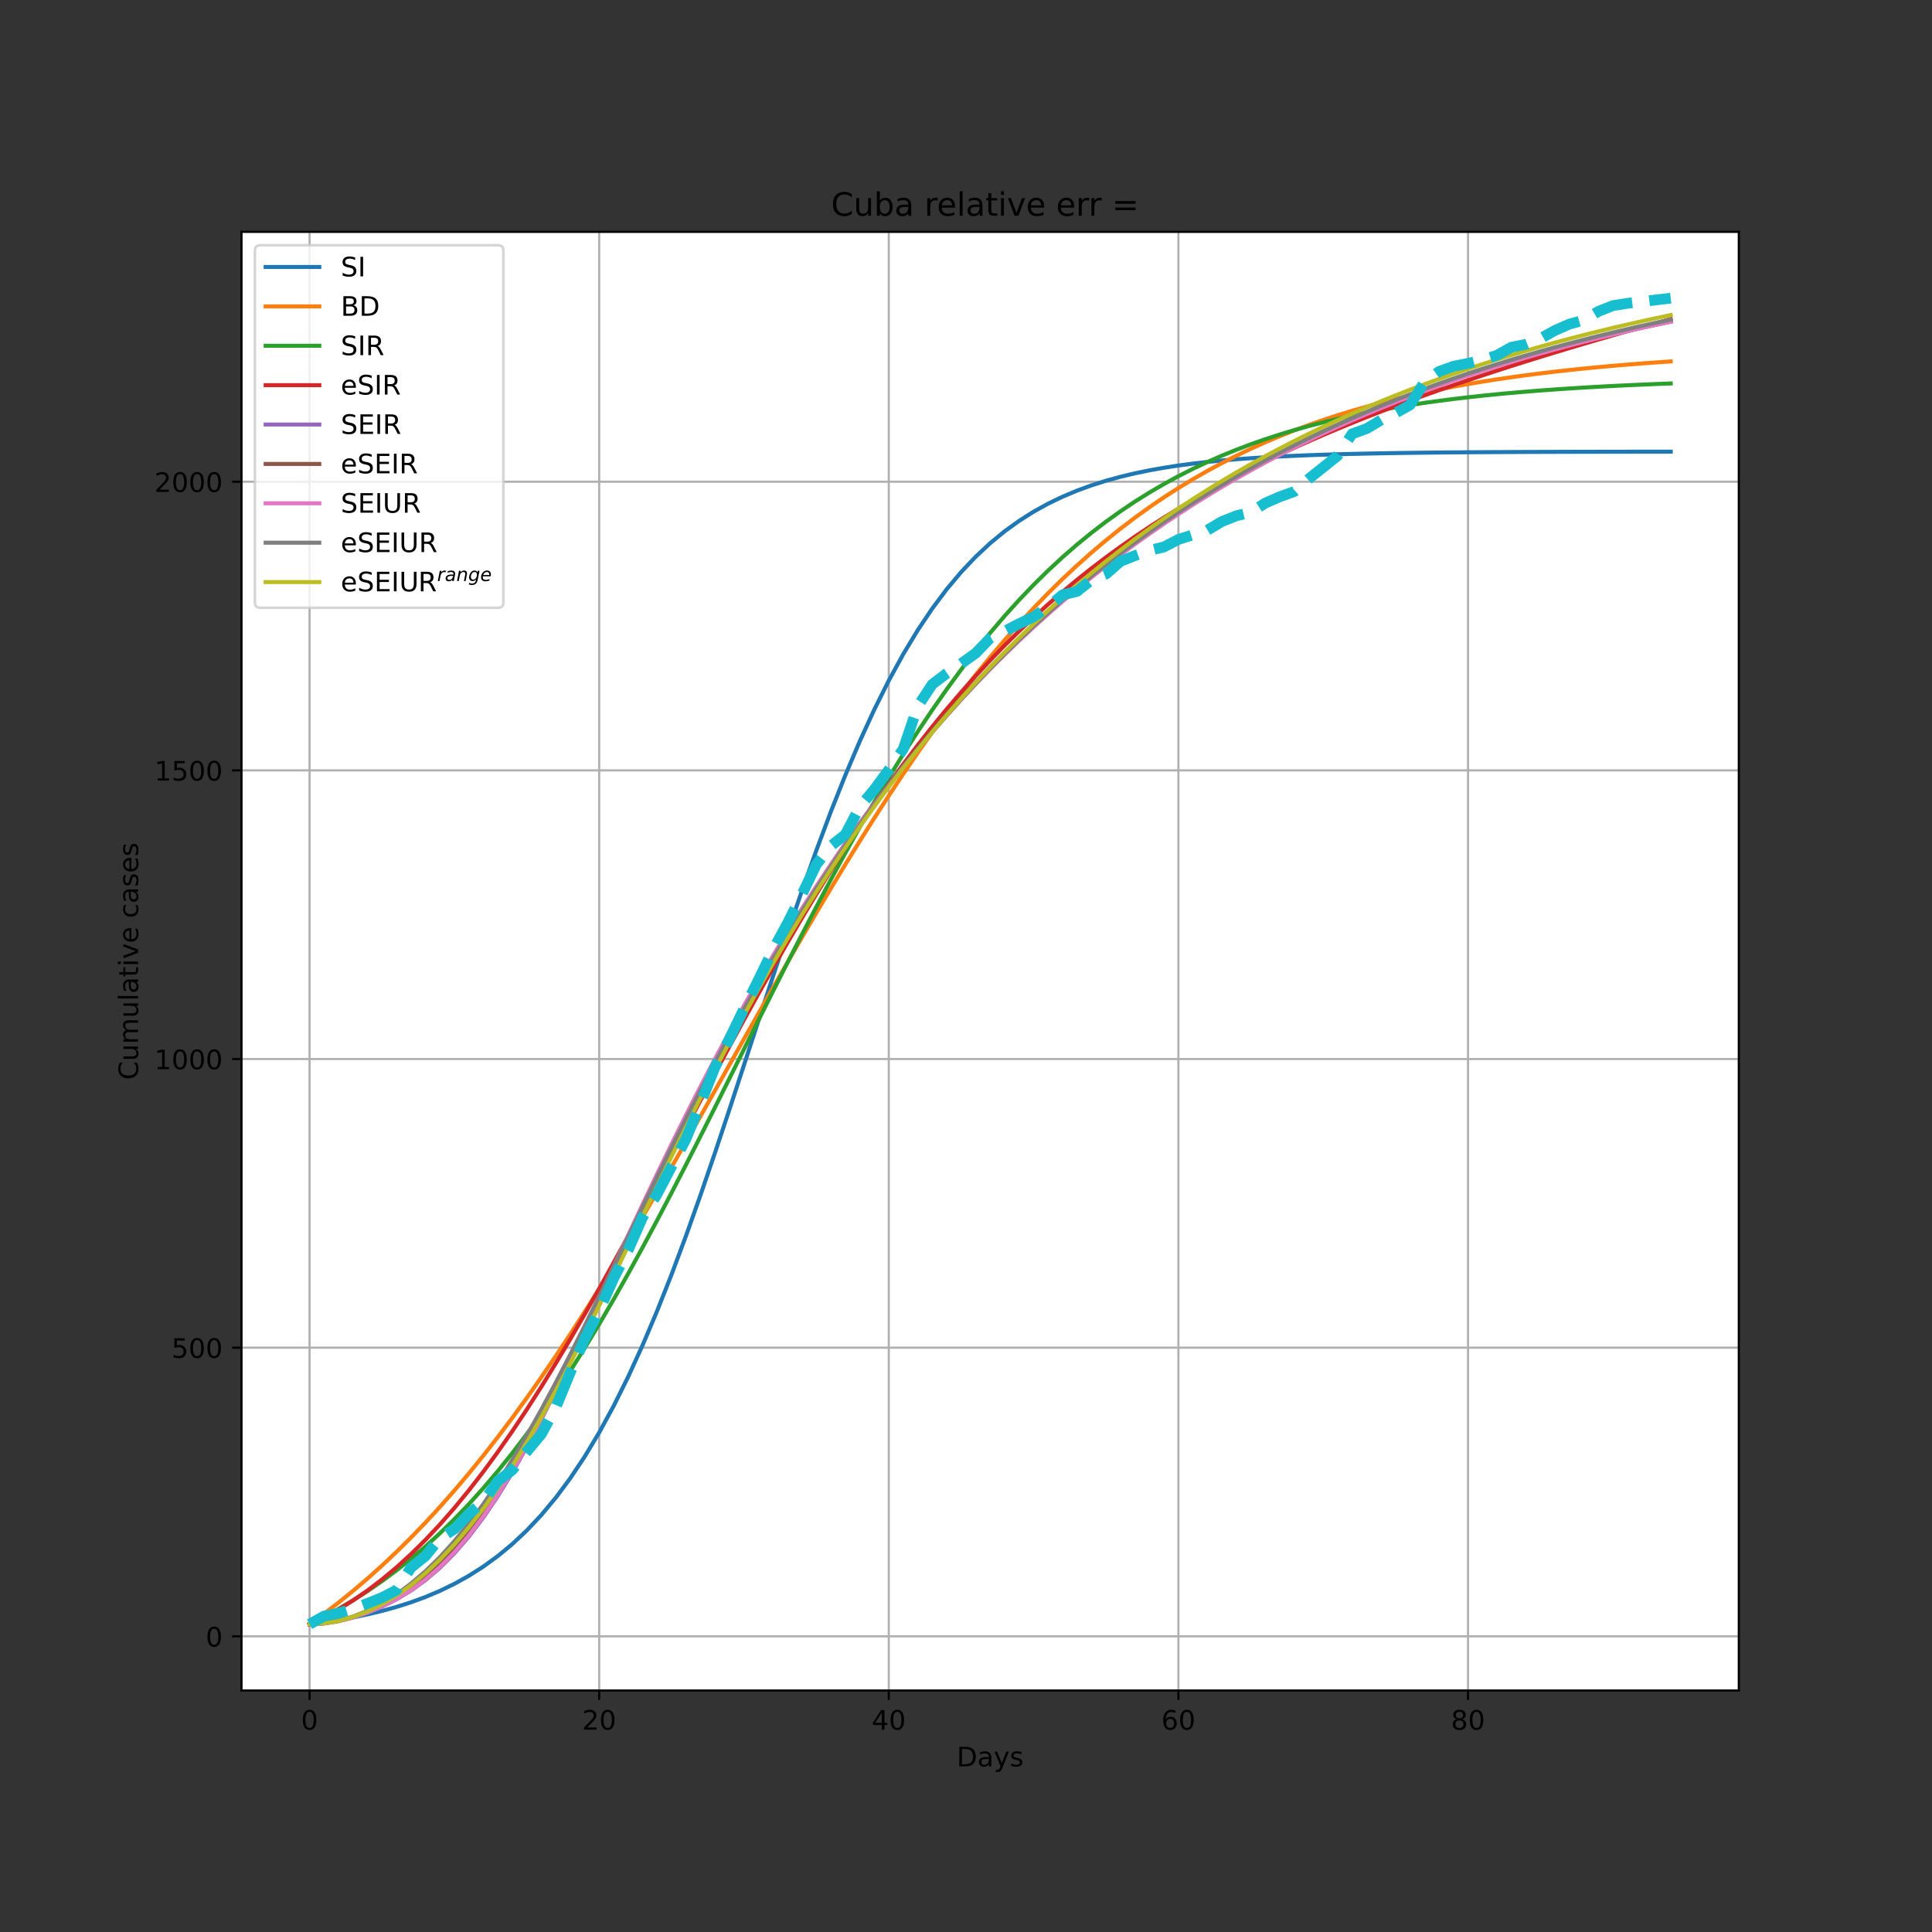 <?xml version="1.0" encoding="utf-8" standalone="no"?>
<!DOCTYPE svg PUBLIC "-//W3C//DTD SVG 1.1//EN"
  "http://www.w3.org/Graphics/SVG/1.1/DTD/svg11.dtd">
<!-- Created with matplotlib (https://matplotlib.org/) -->
<svg height="720pt" version="1.1" viewBox="0 0 720 720" width="720pt" xmlns="http://www.w3.org/2000/svg" xmlns:xlink="http://www.w3.org/1999/xlink">
 <rect x="0" y="0" width="720" height="720" fill="#333333" stroke="none"/>
 <defs>
  <style type="text/css">*{stroke-linecap:butt;stroke-linejoin:round;}</style>
 </defs>
 <g id="figure_1">
  <g id="patch_1">
   <path d="M 0 720 
L 720 720 
L 720 0 
L 0 0 
z
" style="fill:none;"/>
  </g>
  <g id="axes_1">
   <g id="patch_2">
    <path d="M 90 630 
L 648 630 
L 648 86.4 
L 90 86.4 
z
" style="fill:#ffffff;"/>
   </g>
   <g id="matplotlib.axis_1">
    <g id="xtick_1">
     <g id="line2d_1">
      <path clip-path="url(#p31b0c8ea82)" d="M 115.364 630 
L 115.364 86.4 
" style="fill:none;stroke:#b0b0b0;stroke-linecap:square;stroke-width:0.8;"/>
     </g>
     <g id="line2d_2">
      <defs>
       <path d="M 0 0 
L 0 3.5 
" id="md41a35307e" style="stroke:#000000;stroke-width:0.8;"/>
      </defs>
      <g>
       <use style="stroke:#000000;stroke-width:0.8;" x="115.364" xlink:href="#md41a35307e" y="630"/>
      </g>
     </g>
     <g id="text_1">
      <!-- 0 -->
      <g transform="translate(112.182 644.598)scale(0.1 -0.1)">
       <defs>
        <path d="M 31.781 66.406 
Q 24.172 66.406 20.328 58.906 
Q 16.5 51.422 16.5 36.375 
Q 16.5 21.391 20.328 13.891 
Q 24.172 6.391 31.781 6.391 
Q 39.453 6.391 43.281 13.891 
Q 47.125 21.391 47.125 36.375 
Q 47.125 51.422 43.281 58.906 
Q 39.453 66.406 31.781 66.406 
z
M 31.781 74.219 
Q 44.047 74.219 50.516 64.516 
Q 56.984 54.828 56.984 36.375 
Q 56.984 17.969 50.516 8.266 
Q 44.047 -1.422 31.781 -1.422 
Q 19.531 -1.422 13.062 8.266 
Q 6.594 17.969 6.594 36.375 
Q 6.594 54.828 13.062 64.516 
Q 19.531 74.219 31.781 74.219 
z
" id="DejaVuSans-48"/>
       </defs>
       <use xlink:href="#DejaVuSans-48"/>
      </g>
     </g>
    </g>
    <g id="xtick_2">
     <g id="line2d_3">
      <path clip-path="url(#p31b0c8ea82)" d="M 223.294 630 
L 223.294 86.4 
" style="fill:none;stroke:#b0b0b0;stroke-linecap:square;stroke-width:0.8;"/>
     </g>
     <g id="line2d_4">
      <g>
       <use style="stroke:#000000;stroke-width:0.8;" x="223.294" xlink:href="#md41a35307e" y="630"/>
      </g>
     </g>
     <g id="text_2">
      <!-- 20 -->
      <g transform="translate(216.932 644.598)scale(0.1 -0.1)">
       <defs>
        <path d="M 19.188 8.297 
L 53.609 8.297 
L 53.609 0 
L 7.328 0 
L 7.328 8.297 
Q 12.938 14.109 22.625 23.891 
Q 32.328 33.688 34.812 36.531 
Q 39.547 41.844 41.422 45.531 
Q 43.312 49.219 43.312 52.781 
Q 43.312 58.594 39.234 62.25 
Q 35.156 65.922 28.609 65.922 
Q 23.969 65.922 18.812 64.312 
Q 13.672 62.703 7.812 59.422 
L 7.812 69.391 
Q 13.766 71.781 18.938 73 
Q 24.125 74.219 28.422 74.219 
Q 39.75 74.219 46.484 68.547 
Q 53.219 62.891 53.219 53.422 
Q 53.219 48.922 51.531 44.891 
Q 49.859 40.875 45.406 35.406 
Q 44.188 33.984 37.641 27.219 
Q 31.109 20.453 19.188 8.297 
z
" id="DejaVuSans-50"/>
       </defs>
       <use xlink:href="#DejaVuSans-50"/>
       <use x="63.623" xlink:href="#DejaVuSans-48"/>
      </g>
     </g>
    </g>
    <g id="xtick_3">
     <g id="line2d_5">
      <path clip-path="url(#p31b0c8ea82)" d="M 331.224 630 
L 331.224 86.4 
" style="fill:none;stroke:#b0b0b0;stroke-linecap:square;stroke-width:0.8;"/>
     </g>
     <g id="line2d_6">
      <g>
       <use style="stroke:#000000;stroke-width:0.8;" x="331.224" xlink:href="#md41a35307e" y="630"/>
      </g>
     </g>
     <g id="text_3">
      <!-- 40 -->
      <g transform="translate(324.862 644.598)scale(0.1 -0.1)">
       <defs>
        <path d="M 37.797 64.312 
L 12.891 25.391 
L 37.797 25.391 
z
M 35.203 72.906 
L 47.609 72.906 
L 47.609 25.391 
L 58.016 25.391 
L 58.016 17.188 
L 47.609 17.188 
L 47.609 0 
L 37.797 0 
L 37.797 17.188 
L 4.891 17.188 
L 4.891 26.703 
z
" id="DejaVuSans-52"/>
       </defs>
       <use xlink:href="#DejaVuSans-52"/>
       <use x="63.623" xlink:href="#DejaVuSans-48"/>
      </g>
     </g>
    </g>
    <g id="xtick_4">
     <g id="line2d_7">
      <path clip-path="url(#p31b0c8ea82)" d="M 439.155 630 
L 439.155 86.4 
" style="fill:none;stroke:#b0b0b0;stroke-linecap:square;stroke-width:0.8;"/>
     </g>
     <g id="line2d_8">
      <g>
       <use style="stroke:#000000;stroke-width:0.8;" x="439.155" xlink:href="#md41a35307e" y="630"/>
      </g>
     </g>
     <g id="text_4">
      <!-- 60 -->
      <g transform="translate(432.792 644.598)scale(0.1 -0.1)">
       <defs>
        <path d="M 33.016 40.375 
Q 26.375 40.375 22.484 35.828 
Q 18.609 31.297 18.609 23.391 
Q 18.609 15.531 22.484 10.953 
Q 26.375 6.391 33.016 6.391 
Q 39.656 6.391 43.531 10.953 
Q 47.406 15.531 47.406 23.391 
Q 47.406 31.297 43.531 35.828 
Q 39.656 40.375 33.016 40.375 
z
M 52.594 71.297 
L 52.594 62.312 
Q 48.875 64.062 45.094 64.984 
Q 41.312 65.922 37.594 65.922 
Q 27.828 65.922 22.672 59.328 
Q 17.531 52.734 16.797 39.406 
Q 19.672 43.656 24.016 45.922 
Q 28.375 48.188 33.594 48.188 
Q 44.578 48.188 50.953 41.516 
Q 57.328 34.859 57.328 23.391 
Q 57.328 12.156 50.688 5.359 
Q 44.047 -1.422 33.016 -1.422 
Q 20.359 -1.422 13.672 8.266 
Q 6.984 17.969 6.984 36.375 
Q 6.984 53.656 15.188 63.938 
Q 23.391 74.219 37.203 74.219 
Q 40.922 74.219 44.703 73.484 
Q 48.484 72.75 52.594 71.297 
z
" id="DejaVuSans-54"/>
       </defs>
       <use xlink:href="#DejaVuSans-54"/>
       <use x="63.623" xlink:href="#DejaVuSans-48"/>
      </g>
     </g>
    </g>
    <g id="xtick_5">
     <g id="line2d_9">
      <path clip-path="url(#p31b0c8ea82)" d="M 547.085 630 
L 547.085 86.4 
" style="fill:none;stroke:#b0b0b0;stroke-linecap:square;stroke-width:0.8;"/>
     </g>
     <g id="line2d_10">
      <g>
       <use style="stroke:#000000;stroke-width:0.8;" x="547.085" xlink:href="#md41a35307e" y="630"/>
      </g>
     </g>
     <g id="text_5">
      <!-- 80 -->
      <g transform="translate(540.723 644.598)scale(0.1 -0.1)">
       <defs>
        <path d="M 31.781 34.625 
Q 24.75 34.625 20.719 30.859 
Q 16.703 27.094 16.703 20.516 
Q 16.703 13.922 20.719 10.156 
Q 24.75 6.391 31.781 6.391 
Q 38.812 6.391 42.859 10.172 
Q 46.922 13.969 46.922 20.516 
Q 46.922 27.094 42.891 30.859 
Q 38.875 34.625 31.781 34.625 
z
M 21.922 38.812 
Q 15.578 40.375 12.031 44.719 
Q 8.5 49.078 8.5 55.328 
Q 8.5 64.062 14.719 69.141 
Q 20.953 74.219 31.781 74.219 
Q 42.672 74.219 48.875 69.141 
Q 55.078 64.062 55.078 55.328 
Q 55.078 49.078 51.531 44.719 
Q 48 40.375 41.703 38.812 
Q 48.828 37.156 52.797 32.312 
Q 56.781 27.484 56.781 20.516 
Q 56.781 9.906 50.312 4.234 
Q 43.844 -1.422 31.781 -1.422 
Q 19.734 -1.422 13.25 4.234 
Q 6.781 9.906 6.781 20.516 
Q 6.781 27.484 10.781 32.312 
Q 14.797 37.156 21.922 38.812 
z
M 18.312 54.391 
Q 18.312 48.734 21.844 45.562 
Q 25.391 42.391 31.781 42.391 
Q 38.141 42.391 41.719 45.562 
Q 45.312 48.734 45.312 54.391 
Q 45.312 60.062 41.719 63.234 
Q 38.141 66.406 31.781 66.406 
Q 25.391 66.406 21.844 63.234 
Q 18.312 60.062 18.312 54.391 
z
" id="DejaVuSans-56"/>
       </defs>
       <use xlink:href="#DejaVuSans-56"/>
       <use x="63.623" xlink:href="#DejaVuSans-48"/>
      </g>
     </g>
    </g>
    <g id="text_6">
     <!-- Days -->
     <g transform="translate(356.522 658.277)scale(0.1 -0.1)">
      <defs>
       <path d="M 19.672 64.797 
L 19.672 8.109 
L 31.594 8.109 
Q 46.688 8.109 53.688 14.938 
Q 60.688 21.781 60.688 36.531 
Q 60.688 51.172 53.688 57.984 
Q 46.688 64.797 31.594 64.797 
z
M 9.812 72.906 
L 30.078 72.906 
Q 51.266 72.906 61.172 64.094 
Q 71.094 55.281 71.094 36.531 
Q 71.094 17.672 61.125 8.828 
Q 51.172 0 30.078 0 
L 9.812 0 
z
" id="DejaVuSans-68"/>
       <path d="M 34.281 27.484 
Q 23.391 27.484 19.188 25 
Q 14.984 22.516 14.984 16.5 
Q 14.984 11.719 18.141 8.906 
Q 21.297 6.109 26.703 6.109 
Q 34.188 6.109 38.703 11.406 
Q 43.219 16.703 43.219 25.484 
L 43.219 27.484 
z
M 52.203 31.203 
L 52.203 0 
L 43.219 0 
L 43.219 8.297 
Q 40.141 3.328 35.547 0.953 
Q 30.953 -1.422 24.312 -1.422 
Q 15.922 -1.422 10.953 3.297 
Q 6 8.016 6 15.922 
Q 6 25.141 12.172 29.828 
Q 18.359 34.516 30.609 34.516 
L 43.219 34.516 
L 43.219 35.406 
Q 43.219 41.609 39.141 45 
Q 35.062 48.391 27.688 48.391 
Q 23 48.391 18.547 47.266 
Q 14.109 46.141 10.016 43.891 
L 10.016 52.203 
Q 14.938 54.109 19.578 55.047 
Q 24.219 56 28.609 56 
Q 40.484 56 46.344 49.844 
Q 52.203 43.703 52.203 31.203 
z
" id="DejaVuSans-97"/>
       <path d="M 32.172 -5.078 
Q 28.375 -14.844 24.75 -17.812 
Q 21.141 -20.797 15.094 -20.797 
L 7.906 -20.797 
L 7.906 -13.281 
L 13.188 -13.281 
Q 16.891 -13.281 18.938 -11.516 
Q 21 -9.766 23.484 -3.219 
L 25.094 0.875 
L 2.984 54.688 
L 12.5 54.688 
L 29.594 11.922 
L 46.688 54.688 
L 56.203 54.688 
z
" id="DejaVuSans-121"/>
       <path d="M 44.281 53.078 
L 44.281 44.578 
Q 40.484 46.531 36.375 47.5 
Q 32.281 48.484 27.875 48.484 
Q 21.188 48.484 17.844 46.438 
Q 14.5 44.391 14.5 40.281 
Q 14.5 37.156 16.891 35.375 
Q 19.281 33.594 26.516 31.984 
L 29.594 31.297 
Q 39.156 29.25 43.188 25.516 
Q 47.219 21.781 47.219 15.094 
Q 47.219 7.469 41.188 3.016 
Q 35.156 -1.422 24.609 -1.422 
Q 20.219 -1.422 15.453 -0.562 
Q 10.688 0.297 5.422 2 
L 5.422 11.281 
Q 10.406 8.688 15.234 7.391 
Q 20.062 6.109 24.812 6.109 
Q 31.156 6.109 34.562 8.281 
Q 37.984 10.453 37.984 14.406 
Q 37.984 18.062 35.516 20.016 
Q 33.062 21.969 24.703 23.781 
L 21.578 24.516 
Q 13.234 26.266 9.516 29.906 
Q 5.812 33.547 5.812 39.891 
Q 5.812 47.609 11.281 51.797 
Q 16.75 56 26.812 56 
Q 31.781 56 36.172 55.266 
Q 40.578 54.547 44.281 53.078 
z
" id="DejaVuSans-115"/>
      </defs>
      <use xlink:href="#DejaVuSans-68"/>
      <use x="77.002" xlink:href="#DejaVuSans-97"/>
      <use x="138.281" xlink:href="#DejaVuSans-121"/>
      <use x="197.461" xlink:href="#DejaVuSans-115"/>
     </g>
    </g>
   </g>
   <g id="matplotlib.axis_2">
    <g id="ytick_1">
     <g id="line2d_11">
      <path clip-path="url(#p31b0c8ea82)" d="M 90 609.809 
L 648 609.809 
" style="fill:none;stroke:#b0b0b0;stroke-linecap:square;stroke-width:0.8;"/>
     </g>
     <g id="line2d_12">
      <defs>
       <path d="M 0 0 
L -3.5 0 
" id="m46f6387b22" style="stroke:#000000;stroke-width:0.8;"/>
      </defs>
      <g>
       <use style="stroke:#000000;stroke-width:0.8;" x="90" xlink:href="#m46f6387b22" y="609.809"/>
      </g>
     </g>
     <g id="text_7">
      <!-- 0 -->
      <g transform="translate(76.638 613.608)scale(0.1 -0.1)">
       <use xlink:href="#DejaVuSans-48"/>
      </g>
     </g>
    </g>
    <g id="ytick_2">
     <g id="line2d_13">
      <path clip-path="url(#p31b0c8ea82)" d="M 90 502.238 
L 648 502.238 
" style="fill:none;stroke:#b0b0b0;stroke-linecap:square;stroke-width:0.8;"/>
     </g>
     <g id="line2d_14">
      <g>
       <use style="stroke:#000000;stroke-width:0.8;" x="90" xlink:href="#m46f6387b22" y="502.238"/>
      </g>
     </g>
     <g id="text_8">
      <!-- 500 -->
      <g transform="translate(63.913 506.037)scale(0.1 -0.1)">
       <defs>
        <path d="M 10.797 72.906 
L 49.516 72.906 
L 49.516 64.594 
L 19.828 64.594 
L 19.828 46.734 
Q 21.969 47.469 24.109 47.828 
Q 26.266 48.188 28.422 48.188 
Q 40.625 48.188 47.75 41.5 
Q 54.891 34.812 54.891 23.391 
Q 54.891 11.625 47.562 5.094 
Q 40.234 -1.422 26.906 -1.422 
Q 22.312 -1.422 17.547 -0.641 
Q 12.797 0.141 7.719 1.703 
L 7.719 11.625 
Q 12.109 9.234 16.797 8.062 
Q 21.484 6.891 26.703 6.891 
Q 35.156 6.891 40.078 11.328 
Q 45.016 15.766 45.016 23.391 
Q 45.016 31 40.078 35.438 
Q 35.156 39.891 26.703 39.891 
Q 22.75 39.891 18.812 39.016 
Q 14.891 38.141 10.797 36.281 
z
" id="DejaVuSans-53"/>
       </defs>
       <use xlink:href="#DejaVuSans-53"/>
       <use x="63.623" xlink:href="#DejaVuSans-48"/>
       <use x="127.246" xlink:href="#DejaVuSans-48"/>
      </g>
     </g>
    </g>
    <g id="ytick_3">
     <g id="line2d_15">
      <path clip-path="url(#p31b0c8ea82)" d="M 90 394.667 
L 648 394.667 
" style="fill:none;stroke:#b0b0b0;stroke-linecap:square;stroke-width:0.8;"/>
     </g>
     <g id="line2d_16">
      <g>
       <use style="stroke:#000000;stroke-width:0.8;" x="90" xlink:href="#m46f6387b22" y="394.667"/>
      </g>
     </g>
     <g id="text_9">
      <!-- 1000 -->
      <g transform="translate(57.55 398.466)scale(0.1 -0.1)">
       <defs>
        <path d="M 12.406 8.297 
L 28.516 8.297 
L 28.516 63.922 
L 10.984 60.406 
L 10.984 69.391 
L 28.422 72.906 
L 38.281 72.906 
L 38.281 8.297 
L 54.391 8.297 
L 54.391 0 
L 12.406 0 
z
" id="DejaVuSans-49"/>
       </defs>
       <use xlink:href="#DejaVuSans-49"/>
       <use x="63.623" xlink:href="#DejaVuSans-48"/>
       <use x="127.246" xlink:href="#DejaVuSans-48"/>
       <use x="190.869" xlink:href="#DejaVuSans-48"/>
      </g>
     </g>
    </g>
    <g id="ytick_4">
     <g id="line2d_17">
      <path clip-path="url(#p31b0c8ea82)" d="M 90 287.095 
L 648 287.095 
" style="fill:none;stroke:#b0b0b0;stroke-linecap:square;stroke-width:0.8;"/>
     </g>
     <g id="line2d_18">
      <g>
       <use style="stroke:#000000;stroke-width:0.8;" x="90" xlink:href="#m46f6387b22" y="287.095"/>
      </g>
     </g>
     <g id="text_10">
      <!-- 1500 -->
      <g transform="translate(57.55 290.895)scale(0.1 -0.1)">
       <use xlink:href="#DejaVuSans-49"/>
       <use x="63.623" xlink:href="#DejaVuSans-53"/>
       <use x="127.246" xlink:href="#DejaVuSans-48"/>
       <use x="190.869" xlink:href="#DejaVuSans-48"/>
      </g>
     </g>
    </g>
    <g id="ytick_5">
     <g id="line2d_19">
      <path clip-path="url(#p31b0c8ea82)" d="M 90 179.524 
L 648 179.524 
" style="fill:none;stroke:#b0b0b0;stroke-linecap:square;stroke-width:0.8;"/>
     </g>
     <g id="line2d_20">
      <g>
       <use style="stroke:#000000;stroke-width:0.8;" x="90" xlink:href="#m46f6387b22" y="179.524"/>
      </g>
     </g>
     <g id="text_11">
      <!-- 2000 -->
      <g transform="translate(57.55 183.324)scale(0.1 -0.1)">
       <use xlink:href="#DejaVuSans-50"/>
       <use x="63.623" xlink:href="#DejaVuSans-48"/>
       <use x="127.246" xlink:href="#DejaVuSans-48"/>
       <use x="190.869" xlink:href="#DejaVuSans-48"/>
      </g>
     </g>
    </g>
    <g id="text_12">
     <!-- Cumulative cases -->
     <g transform="translate(51.47 402.426)rotate(-90)scale(0.1 -0.1)">
      <defs>
       <path d="M 64.406 67.281 
L 64.406 56.891 
Q 59.422 61.531 53.781 63.812 
Q 48.141 66.109 41.797 66.109 
Q 29.297 66.109 22.656 58.469 
Q 16.016 50.828 16.016 36.375 
Q 16.016 21.969 22.656 14.328 
Q 29.297 6.688 41.797 6.688 
Q 48.141 6.688 53.781 8.984 
Q 59.422 11.281 64.406 15.922 
L 64.406 5.609 
Q 59.234 2.094 53.438 0.328 
Q 47.656 -1.422 41.219 -1.422 
Q 24.656 -1.422 15.125 8.703 
Q 5.609 18.844 5.609 36.375 
Q 5.609 53.953 15.125 64.078 
Q 24.656 74.219 41.219 74.219 
Q 47.75 74.219 53.531 72.484 
Q 59.328 70.75 64.406 67.281 
z
" id="DejaVuSans-67"/>
       <path d="M 8.5 21.578 
L 8.5 54.688 
L 17.484 54.688 
L 17.484 21.922 
Q 17.484 14.156 20.5 10.266 
Q 23.531 6.391 29.594 6.391 
Q 36.859 6.391 41.078 11.031 
Q 45.312 15.672 45.312 23.688 
L 45.312 54.688 
L 54.297 54.688 
L 54.297 0 
L 45.312 0 
L 45.312 8.406 
Q 42.047 3.422 37.719 1 
Q 33.406 -1.422 27.688 -1.422 
Q 18.266 -1.422 13.375 4.438 
Q 8.5 10.297 8.5 21.578 
z
M 31.109 56 
z
" id="DejaVuSans-117"/>
       <path d="M 52 44.188 
Q 55.375 50.25 60.062 53.125 
Q 64.75 56 71.094 56 
Q 79.641 56 84.281 50.016 
Q 88.922 44.047 88.922 33.016 
L 88.922 0 
L 79.891 0 
L 79.891 32.719 
Q 79.891 40.578 77.094 44.375 
Q 74.312 48.188 68.609 48.188 
Q 61.625 48.188 57.562 43.547 
Q 53.516 38.922 53.516 30.906 
L 53.516 0 
L 44.484 0 
L 44.484 32.719 
Q 44.484 40.625 41.703 44.406 
Q 38.922 48.188 33.109 48.188 
Q 26.219 48.188 22.156 43.531 
Q 18.109 38.875 18.109 30.906 
L 18.109 0 
L 9.078 0 
L 9.078 54.688 
L 18.109 54.688 
L 18.109 46.188 
Q 21.188 51.219 25.484 53.609 
Q 29.781 56 35.688 56 
Q 41.656 56 45.828 52.969 
Q 50 49.953 52 44.188 
z
" id="DejaVuSans-109"/>
       <path d="M 9.422 75.984 
L 18.406 75.984 
L 18.406 0 
L 9.422 0 
z
" id="DejaVuSans-108"/>
       <path d="M 18.312 70.219 
L 18.312 54.688 
L 36.812 54.688 
L 36.812 47.703 
L 18.312 47.703 
L 18.312 18.016 
Q 18.312 11.328 20.141 9.422 
Q 21.969 7.516 27.594 7.516 
L 36.812 7.516 
L 36.812 0 
L 27.594 0 
Q 17.188 0 13.234 3.875 
Q 9.281 7.766 9.281 18.016 
L 9.281 47.703 
L 2.688 47.703 
L 2.688 54.688 
L 9.281 54.688 
L 9.281 70.219 
z
" id="DejaVuSans-116"/>
       <path d="M 9.422 54.688 
L 18.406 54.688 
L 18.406 0 
L 9.422 0 
z
M 9.422 75.984 
L 18.406 75.984 
L 18.406 64.594 
L 9.422 64.594 
z
" id="DejaVuSans-105"/>
       <path d="M 2.984 54.688 
L 12.5 54.688 
L 29.594 8.797 
L 46.688 54.688 
L 56.203 54.688 
L 35.688 0 
L 23.484 0 
z
" id="DejaVuSans-118"/>
       <path d="M 56.203 29.594 
L 56.203 25.203 
L 14.891 25.203 
Q 15.484 15.922 20.484 11.062 
Q 25.484 6.203 34.422 6.203 
Q 39.594 6.203 44.453 7.469 
Q 49.312 8.734 54.109 11.281 
L 54.109 2.781 
Q 49.266 0.734 44.188 -0.344 
Q 39.109 -1.422 33.891 -1.422 
Q 20.797 -1.422 13.156 6.188 
Q 5.516 13.812 5.516 26.812 
Q 5.516 40.234 12.766 48.109 
Q 20.016 56 32.328 56 
Q 43.359 56 49.781 48.891 
Q 56.203 41.797 56.203 29.594 
z
M 47.219 32.234 
Q 47.125 39.594 43.094 43.984 
Q 39.062 48.391 32.422 48.391 
Q 24.906 48.391 20.391 44.141 
Q 15.875 39.891 15.188 32.172 
z
" id="DejaVuSans-101"/>
       <path id="DejaVuSans-32"/>
       <path d="M 48.781 52.594 
L 48.781 44.188 
Q 44.969 46.297 41.141 47.344 
Q 37.312 48.391 33.406 48.391 
Q 24.656 48.391 19.812 42.844 
Q 14.984 37.312 14.984 27.297 
Q 14.984 17.281 19.812 11.734 
Q 24.656 6.203 33.406 6.203 
Q 37.312 6.203 41.141 7.25 
Q 44.969 8.297 48.781 10.406 
L 48.781 2.094 
Q 45.016 0.344 40.984 -0.531 
Q 36.969 -1.422 32.422 -1.422 
Q 20.062 -1.422 12.781 6.344 
Q 5.516 14.109 5.516 27.297 
Q 5.516 40.672 12.859 48.328 
Q 20.219 56 33.016 56 
Q 37.156 56 41.109 55.141 
Q 45.062 54.297 48.781 52.594 
z
" id="DejaVuSans-99"/>
      </defs>
      <use xlink:href="#DejaVuSans-67"/>
      <use x="69.824" xlink:href="#DejaVuSans-117"/>
      <use x="133.203" xlink:href="#DejaVuSans-109"/>
      <use x="230.615" xlink:href="#DejaVuSans-117"/>
      <use x="293.994" xlink:href="#DejaVuSans-108"/>
      <use x="321.777" xlink:href="#DejaVuSans-97"/>
      <use x="383.057" xlink:href="#DejaVuSans-116"/>
      <use x="422.266" xlink:href="#DejaVuSans-105"/>
      <use x="450.049" xlink:href="#DejaVuSans-118"/>
      <use x="509.229" xlink:href="#DejaVuSans-101"/>
      <use x="570.752" xlink:href="#DejaVuSans-32"/>
      <use x="602.539" xlink:href="#DejaVuSans-99"/>
      <use x="657.52" xlink:href="#DejaVuSans-97"/>
      <use x="718.799" xlink:href="#DejaVuSans-115"/>
      <use x="770.898" xlink:href="#DejaVuSans-101"/>
      <use x="832.422" xlink:href="#DejaVuSans-115"/>
     </g>
    </g>
   </g>
   <g id="line2d_21">
    <path clip-path="url(#p31b0c8ea82)" d="M 115.364 605.291 
L 120.76 604.568 
L 126.157 603.732 
L 131.553 602.764 
L 136.95 601.645 
L 142.346 600.352 
L 147.743 598.859 
L 153.139 597.137 
L 158.536 595.155 
L 163.932 592.874 
L 169.329 590.254 
L 174.725 587.251 
L 180.122 583.814 
L 185.518 579.892 
L 190.915 575.427 
L 196.311 570.359 
L 201.708 564.628 
L 207.104 558.17 
L 212.501 550.927 
L 217.897 542.842 
L 223.294 533.867 
L 228.691 523.966 
L 234.087 513.114 
L 239.484 501.31 
L 244.88 488.571 
L 250.277 474.942 
L 255.673 460.495 
L 261.07 445.331 
L 266.466 429.577 
L 271.863 413.383 
L 277.259 396.92 
L 282.656 380.369 
L 288.052 363.915 
L 293.449 347.739 
L 298.845 332.01 
L 304.242 316.878 
L 309.638 302.469 
L 315.035 288.882 
L 320.431 276.188 
L 325.828 264.429 
L 331.224 253.625 
L 336.621 243.769 
L 342.017 234.839 
L 347.414 226.796 
L 352.81 219.593 
L 358.207 213.172 
L 363.603 207.474 
L 369 202.437 
L 374.397 198 
L 379.793 194.103 
L 385.19 190.689 
L 390.586 187.705 
L 395.983 185.103 
L 401.379 182.838 
L 406.776 180.869 
L 412.172 179.159 
L 417.569 177.677 
L 422.965 176.393 
L 428.362 175.281 
L 433.758 174.32 
L 439.155 173.49 
L 444.551 172.772 
L 449.948 172.153 
L 455.344 171.618 
L 460.741 171.157 
L 466.137 170.76 
L 471.534 170.417 
L 476.93 170.121 
L 482.327 169.867 
L 487.723 169.647 
L 493.12 169.458 
L 498.516 169.295 
L 503.913 169.155 
L 509.309 169.035 
L 514.706 168.931 
L 520.103 168.841 
L 525.499 168.764 
L 530.896 168.697 
L 536.292 168.64 
L 541.689 168.591 
L 547.085 168.549 
L 552.482 168.512 
L 557.878 168.481 
L 563.275 168.454 
L 568.671 168.431 
L 574.068 168.411 
L 579.464 168.393 
L 584.861 168.379 
L 590.257 168.366 
L 595.654 168.355 
L 601.05 168.345 
L 606.447 168.337 
L 611.843 168.33 
L 617.24 168.324 
L 622.636 168.319 
" style="fill:none;stroke:#1f77b4;stroke-linecap:square;stroke-width:1.5;"/>
   </g>
   <g id="line2d_22">
    <path clip-path="url(#p31b0c8ea82)" d="M 115.364 605.291 
L 120.76 601.377 
L 126.157 597.244 
L 131.553 592.884 
L 136.95 588.289 
L 142.346 583.454 
L 147.743 578.372 
L 153.139 573.038 
L 158.536 567.447 
L 163.932 561.595 
L 169.329 555.481 
L 174.725 549.103 
L 180.122 542.461 
L 185.518 535.555 
L 190.915 528.39 
L 196.311 520.968 
L 201.708 513.298 
L 207.104 505.386 
L 212.501 497.241 
L 217.897 488.877 
L 223.294 480.305 
L 228.691 471.54 
L 234.087 462.6 
L 239.484 453.503 
L 244.88 444.268 
L 250.277 434.917 
L 255.673 425.471 
L 261.07 415.954 
L 266.466 406.389 
L 271.863 396.802 
L 277.259 387.216 
L 282.656 377.656 
L 288.052 368.146 
L 293.449 358.711 
L 298.845 349.372 
L 304.242 340.153 
L 309.638 331.074 
L 315.035 322.155 
L 320.431 313.413 
L 325.828 304.866 
L 331.224 296.527 
L 336.621 288.41 
L 342.017 280.527 
L 347.414 272.887 
L 352.81 265.496 
L 358.207 258.362 
L 363.603 251.489 
L 369 244.878 
L 374.397 238.532 
L 379.793 232.45 
L 385.19 226.631 
L 390.586 221.072 
L 395.983 215.768 
L 401.379 210.717 
L 406.776 205.911 
L 412.172 201.346 
L 417.569 197.013 
L 422.965 192.907 
L 428.362 189.02 
L 433.758 185.343 
L 439.155 181.87 
L 444.551 178.591 
L 449.948 175.498 
L 455.344 172.584 
L 460.741 169.84 
L 466.137 167.258 
L 471.534 164.83 
L 476.93 162.549 
L 482.327 160.406 
L 487.723 158.396 
L 493.12 156.509 
L 498.516 154.741 
L 503.913 153.084 
L 509.309 151.532 
L 514.706 150.078 
L 520.103 148.718 
L 525.499 147.445 
L 530.896 146.255 
L 536.292 145.142 
L 541.689 144.101 
L 547.085 143.129 
L 552.482 142.221 
L 557.878 141.373 
L 563.275 140.581 
L 568.671 139.841 
L 574.068 139.151 
L 579.464 138.507 
L 584.861 137.906 
L 590.257 137.345 
L 595.654 136.822 
L 601.05 136.334 
L 606.447 135.88 
L 611.843 135.456 
L 617.24 135.06 
L 622.636 134.692 
" style="fill:none;stroke:#ff7f0e;stroke-linecap:square;stroke-width:1.5;"/>
   </g>
   <g id="line2d_23">
    <path clip-path="url(#p31b0c8ea82)" d="M 115.364 605.291 
L 120.76 602.558 
L 126.157 599.602 
L 131.553 596.408 
L 136.95 592.962 
L 142.346 589.248 
L 147.743 585.252 
L 153.139 580.96 
L 158.536 576.356 
L 163.932 571.428 
L 169.329 566.163 
L 174.725 560.549 
L 180.122 554.577 
L 185.518 548.238 
L 190.915 541.527 
L 196.311 534.44 
L 201.708 526.976 
L 207.104 519.139 
L 212.501 510.934 
L 217.897 502.371 
L 223.294 493.463 
L 228.691 484.228 
L 234.087 474.687 
L 239.484 464.865 
L 244.88 454.791 
L 250.277 444.497 
L 255.673 434.017 
L 261.07 423.39 
L 266.466 412.654 
L 271.863 401.851 
L 277.259 391.023 
L 282.656 380.21 
L 288.052 369.455 
L 293.449 358.797 
L 298.845 348.275 
L 304.242 337.924 
L 309.638 327.777 
L 315.035 317.866 
L 320.431 308.217 
L 325.828 298.853 
L 331.224 289.794 
L 336.621 281.057 
L 342.017 272.653 
L 347.414 264.593 
L 352.81 256.883 
L 358.207 249.525 
L 363.603 242.52 
L 369 235.865 
L 374.397 229.557 
L 379.793 223.589 
L 385.19 217.953 
L 390.586 212.64 
L 395.983 207.64 
L 401.379 202.941 
L 406.776 198.532 
L 412.172 194.4 
L 417.569 190.533 
L 422.965 186.917 
L 428.362 183.541 
L 433.758 180.39 
L 439.155 177.454 
L 444.551 174.72 
L 449.948 172.176 
L 455.344 169.811 
L 460.741 167.613 
L 466.137 165.572 
L 471.534 163.678 
L 476.93 161.921 
L 482.327 160.292 
L 487.723 158.783 
L 493.12 157.386 
L 498.516 156.092 
L 503.913 154.894 
L 509.309 153.787 
L 514.706 152.762 
L 520.103 151.815 
L 525.499 150.939 
L 530.896 150.13 
L 536.292 149.382 
L 541.689 148.692 
L 547.085 148.054 
L 552.482 147.465 
L 557.878 146.922 
L 563.275 146.42 
L 568.671 145.957 
L 574.068 145.529 
L 579.464 145.135 
L 584.861 144.771 
L 590.257 144.436 
L 595.654 144.126 
L 601.05 143.841 
L 606.447 143.577 
L 611.843 143.335 
L 617.24 143.111 
L 622.636 142.904 
" style="fill:none;stroke:#2ca02c;stroke-linecap:square;stroke-width:1.5;"/>
   </g>
   <g id="line2d_24">
    <path clip-path="url(#p31b0c8ea82)" d="M 115.364 605.291 
L 120.76 602.711 
L 126.157 599.766 
L 131.553 596.444 
L 136.95 592.735 
L 142.346 588.63 
L 147.743 584.122 
L 153.139 579.205 
L 158.536 573.876 
L 163.932 568.134 
L 169.329 561.98 
L 174.725 555.418 
L 180.122 548.457 
L 185.518 541.105 
L 190.915 533.377 
L 196.311 525.29 
L 201.708 516.864 
L 207.104 508.121 
L 212.501 499.088 
L 217.897 489.795 
L 223.294 480.271 
L 228.691 470.55 
L 234.087 460.666 
L 239.484 450.657 
L 244.88 440.558 
L 250.277 430.405 
L 255.673 420.235 
L 261.07 410.083 
L 266.466 399.984 
L 271.863 389.969 
L 277.259 380.068 
L 282.656 370.311 
L 288.052 360.721 
L 293.449 351.323 
L 298.845 342.134 
L 304.242 333.174 
L 309.638 324.455 
L 315.035 315.989 
L 320.431 307.785 
L 325.828 299.85 
L 331.224 292.186 
L 336.621 284.797 
L 342.017 277.681 
L 347.414 270.837 
L 352.81 264.261 
L 358.207 257.949 
L 363.603 251.895 
L 369 246.091 
L 374.397 240.531 
L 379.793 235.206 
L 385.19 230.107 
L 390.586 225.226 
L 395.983 220.552 
L 401.379 216.078 
L 406.776 211.793 
L 412.172 207.687 
L 417.569 203.753 
L 422.965 199.981 
L 428.362 196.362 
L 433.758 192.888 
L 439.155 189.55 
L 444.551 186.341 
L 449.948 183.253 
L 455.344 180.279 
L 460.741 177.412 
L 466.137 174.645 
L 471.534 171.972 
L 476.93 169.387 
L 482.327 166.885 
L 487.723 164.461 
L 493.12 162.109 
L 498.516 159.825 
L 503.913 157.605 
L 509.309 155.445 
L 514.706 153.34 
L 520.103 151.287 
L 525.499 149.283 
L 530.896 147.326 
L 536.292 145.411 
L 541.689 143.536 
L 547.085 141.699 
L 552.482 139.898 
L 557.878 138.13 
L 563.275 136.394 
L 568.671 134.687 
L 574.068 133.008 
L 579.464 131.355 
L 584.861 129.727 
L 590.257 128.122 
L 595.654 126.539 
L 601.05 124.977 
L 606.447 123.436 
L 611.843 121.913 
L 617.24 120.407 
L 622.636 118.919 
" style="fill:none;stroke:#d62728;stroke-linecap:square;stroke-width:1.5;"/>
   </g>
   <g id="line2d_25">
    <path clip-path="url(#p31b0c8ea82)" d="M 115.364 605.291 
L 120.76 604.928 
L 126.157 604.011 
L 131.553 602.667 
L 136.95 600.914 
L 142.346 598.723 
L 147.743 596.038 
L 153.139 592.787 
L 158.536 588.893 
L 163.932 584.279 
L 169.329 578.878 
L 174.725 572.64 
L 180.122 565.536 
L 185.518 557.571 
L 190.915 548.782 
L 196.311 539.239 
L 201.708 529.04 
L 207.104 518.302 
L 212.501 507.154 
L 217.897 495.723 
L 223.294 484.129 
L 228.691 472.478 
L 234.087 460.861 
L 239.484 449.351 
L 244.88 438.005 
L 250.277 426.867 
L 255.673 415.969 
L 261.07 405.333 
L 266.466 394.972 
L 271.863 384.897 
L 277.259 375.111 
L 282.656 365.615 
L 288.052 356.408 
L 293.449 347.486 
L 298.845 338.844 
L 304.242 330.477 
L 309.638 322.378 
L 315.035 314.541 
L 320.431 306.959 
L 325.828 299.625 
L 331.224 292.531 
L 336.621 285.67 
L 342.017 279.035 
L 347.414 272.62 
L 352.81 266.417 
L 358.207 260.42 
L 363.603 254.621 
L 369 249.016 
L 374.397 243.596 
L 379.793 238.358 
L 385.19 233.293 
L 390.586 228.397 
L 395.983 223.665 
L 401.379 219.09 
L 406.776 214.668 
L 412.172 210.394 
L 417.569 206.262 
L 422.965 202.268 
L 428.362 198.407 
L 433.758 194.676 
L 439.155 191.069 
L 444.551 187.582 
L 449.948 184.212 
L 455.344 180.955 
L 460.741 177.807 
L 466.137 174.763 
L 471.534 171.822 
L 476.93 168.979 
L 482.327 166.23 
L 487.723 163.574 
L 493.12 161.007 
L 498.516 158.525 
L 503.913 156.127 
L 509.309 153.808 
L 514.706 151.567 
L 520.103 149.401 
L 525.499 147.308 
L 530.896 145.284 
L 536.292 143.329 
L 541.689 141.438 
L 547.085 139.611 
L 552.482 137.845 
L 557.878 136.138 
L 563.275 134.488 
L 568.671 132.893 
L 574.068 131.352 
L 579.464 129.862 
L 584.861 128.422 
L 590.257 127.03 
L 595.654 125.685 
L 601.05 124.385 
L 606.447 123.128 
L 611.843 121.913 
L 617.24 120.739 
L 622.636 119.605 
" style="fill:none;stroke:#9467bd;stroke-linecap:square;stroke-width:1.5;"/>
   </g>
   <g id="line2d_26">
    <path clip-path="url(#p31b0c8ea82)" d="M 115.364 605.291 
L 120.76 605.004 
L 126.157 604.16 
L 131.553 602.774 
L 136.95 600.844 
L 142.346 598.356 
L 147.743 595.291 
L 153.139 591.619 
L 158.536 587.311 
L 163.932 582.337 
L 169.329 576.671 
L 174.725 570.296 
L 180.122 563.203 
L 185.518 555.4 
L 190.915 546.908 
L 196.311 537.766 
L 201.708 528.032 
L 207.104 517.777 
L 212.501 507.087 
L 217.897 496.055 
L 223.294 484.778 
L 228.691 473.353 
L 234.087 461.871 
L 239.484 450.414 
L 244.88 439.056 
L 250.277 427.855 
L 255.673 416.859 
L 261.07 406.105 
L 266.466 395.618 
L 271.863 385.415 
L 277.259 375.507 
L 282.656 365.899 
L 288.052 356.59 
L 293.449 347.578 
L 298.845 338.859 
L 304.242 330.426 
L 309.638 322.271 
L 315.035 314.388 
L 320.431 306.767 
L 325.828 299.402 
L 331.224 292.283 
L 336.621 285.403 
L 342.017 278.754 
L 347.414 272.328 
L 352.81 266.118 
L 358.207 260.117 
L 363.603 254.318 
L 369 248.713 
L 374.397 243.297 
L 379.793 238.062 
L 385.19 233.004 
L 390.586 228.116 
L 395.983 223.392 
L 401.379 218.827 
L 406.776 214.415 
L 412.172 210.152 
L 417.569 206.031 
L 422.965 202.05 
L 428.362 198.202 
L 433.758 194.483 
L 439.155 190.89 
L 444.551 187.417 
L 449.948 184.061 
L 455.344 180.818 
L 460.741 177.684 
L 466.137 174.655 
L 471.534 171.728 
L 476.93 168.899 
L 482.327 166.166 
L 487.723 163.524 
L 493.12 160.971 
L 498.516 158.504 
L 503.913 156.12 
L 509.309 153.816 
L 514.706 151.59 
L 520.103 149.438 
L 525.499 147.359 
L 530.896 145.349 
L 536.292 143.407 
L 541.689 141.53 
L 547.085 139.717 
L 552.482 137.964 
L 557.878 136.27 
L 563.275 134.634 
L 568.671 133.052 
L 574.068 131.523 
L 579.464 130.046 
L 584.861 128.619 
L 590.257 127.239 
L 595.654 125.906 
L 601.05 124.617 
L 606.447 123.372 
L 611.843 122.169 
L 617.24 121.006 
L 622.636 119.882 
" style="fill:none;stroke:#8c564b;stroke-linecap:square;stroke-width:1.5;"/>
   </g>
   <g id="line2d_27">
    <path clip-path="url(#p31b0c8ea82)" d="M 115.364 605.291 
L 120.76 604.963 
L 126.157 604.088 
L 131.553 602.752 
L 136.95 600.972 
L 142.346 598.726 
L 147.743 595.968 
L 153.139 592.637 
L 158.536 588.662 
L 163.932 583.974 
L 169.329 578.51 
L 174.725 572.222 
L 180.122 565.085 
L 185.518 557.1 
L 190.915 548.302 
L 196.311 538.755 
L 201.708 528.554 
L 207.104 517.814 
L 212.501 506.659 
L 217.897 495.218 
L 223.294 483.613 
L 228.691 471.952 
L 234.087 460.328 
L 239.484 448.815 
L 244.88 437.475 
L 250.277 426.349 
L 255.673 415.471 
L 261.07 404.862 
L 266.466 394.536 
L 271.863 384.499 
L 277.259 374.757 
L 282.656 365.307 
L 288.052 356.149 
L 293.449 347.277 
L 298.845 338.686 
L 304.242 330.369 
L 309.638 322.32 
L 315.035 314.532 
L 320.431 306.997 
L 325.828 299.707 
L 331.224 292.657 
L 336.621 285.837 
L 342.017 279.241 
L 347.414 272.863 
L 352.81 266.694 
L 358.207 260.729 
L 363.603 254.96 
L 369 249.382 
L 374.397 243.987 
L 379.793 238.771 
L 385.19 233.728 
L 390.586 228.851 
L 395.983 224.135 
L 401.379 219.575 
L 406.776 215.166 
L 412.172 210.903 
L 417.569 206.78 
L 422.965 202.794 
L 428.362 198.94 
L 433.758 195.214 
L 439.155 191.611 
L 444.551 188.127 
L 449.948 184.758 
L 455.344 181.501 
L 460.741 178.351 
L 466.137 175.306 
L 471.534 172.362 
L 476.93 169.515 
L 482.327 166.762 
L 487.723 164.101 
L 493.12 161.527 
L 498.516 159.039 
L 503.913 156.633 
L 509.309 154.307 
L 514.706 152.058 
L 520.103 149.883 
L 525.499 147.78 
L 530.896 145.747 
L 536.292 143.781 
L 541.689 141.88 
L 547.085 140.043 
L 552.482 138.266 
L 557.878 136.547 
L 563.275 134.886 
L 568.671 133.28 
L 574.068 131.727 
L 579.464 130.225 
L 584.861 128.773 
L 590.257 127.369 
L 595.654 126.012 
L 601.05 124.699 
L 606.447 123.43 
L 611.843 122.203 
L 617.24 121.017 
L 622.636 119.87 
" style="fill:none;stroke:#e377c2;stroke-linecap:square;stroke-width:1.5;"/>
   </g>
   <g id="line2d_28">
    <path clip-path="url(#p31b0c8ea82)" d="M 115.364 605.291 
L 120.76 604.962 
L 126.157 604.001 
L 131.553 602.437 
L 136.95 600.278 
L 142.346 597.523 
L 147.743 594.163 
L 153.139 590.182 
L 158.536 585.564 
L 163.932 580.294 
L 169.329 574.359 
L 174.725 567.758 
L 180.122 560.494 
L 185.518 552.585 
L 190.915 544.06 
L 196.311 534.961 
L 201.708 525.343 
L 207.104 515.272 
L 212.501 504.822 
L 217.897 494.072 
L 223.294 483.104 
L 228.691 472 
L 234.087 460.835 
L 239.484 449.68 
L 244.88 438.599 
L 250.277 427.645 
L 255.673 416.861 
L 261.07 406.285 
L 266.466 395.942 
L 271.863 385.853 
L 277.259 376.031 
L 282.656 366.486 
L 288.052 357.22 
L 293.449 348.235 
L 298.845 339.529 
L 304.242 331.099 
L 309.638 322.939 
L 315.035 315.044 
L 320.431 307.407 
L 325.828 300.021 
L 331.224 292.879 
L 336.621 285.973 
L 342.017 279.297 
L 347.414 272.843 
L 352.81 266.604 
L 358.207 260.573 
L 363.603 254.743 
L 369 249.108 
L 374.397 243.661 
L 379.793 238.395 
L 385.19 233.306 
L 390.586 228.387 
L 395.983 223.632 
L 401.379 219.036 
L 406.776 214.594 
L 412.172 210.3 
L 417.569 206.15 
L 422.965 202.138 
L 428.362 198.261 
L 433.758 194.513 
L 439.155 190.89 
L 444.551 187.389 
L 449.948 184.004 
L 455.344 180.733 
L 460.741 177.571 
L 466.137 174.515 
L 471.534 171.561 
L 476.93 168.706 
L 482.327 165.946 
L 487.723 163.278 
L 493.12 160.7 
L 498.516 158.207 
L 503.913 155.798 
L 509.309 153.47 
L 514.706 151.219 
L 520.103 149.044 
L 525.499 146.942 
L 530.896 144.909 
L 536.292 142.945 
L 541.689 141.046 
L 547.085 139.211 
L 552.482 137.437 
L 557.878 135.722 
L 563.275 134.065 
L 568.671 132.463 
L 574.068 130.915 
L 579.464 129.418 
L 584.861 127.972 
L 590.257 126.574 
L 595.654 125.222 
L 601.05 123.916 
L 606.447 122.653 
L 611.843 121.433 
L 617.24 120.253 
L 622.636 119.113 
" style="fill:none;stroke:#7f7f7f;stroke-linecap:square;stroke-width:1.5;"/>
   </g>
   <g id="line2d_29">
    <path clip-path="url(#p31b0c8ea82)" d="M 115.364 605.291 
L 120.76 604.978 
L 126.157 604.061 
L 131.553 602.561 
L 136.95 600.488 
L 142.346 597.84 
L 147.743 594.608 
L 153.139 590.78 
L 158.536 586.341 
L 163.932 581.275 
L 169.329 575.57 
L 174.725 569.22 
L 180.122 562.225 
L 185.518 554.597 
L 190.915 546.354 
L 196.311 537.531 
L 201.708 528.171 
L 207.104 518.33 
L 212.501 508.072 
L 217.897 497.471 
L 223.294 486.603 
L 228.691 475.546 
L 234.087 464.378 
L 239.484 453.173 
L 244.88 441.998 
L 250.277 430.912 
L 255.673 419.967 
L 261.07 409.205 
L 266.466 398.661 
L 271.863 388.36 
L 277.259 378.32 
L 282.656 368.555 
L 288.052 359.072 
L 293.449 349.875 
L 298.845 340.962 
L 304.242 332.333 
L 309.638 323.983 
L 315.035 315.907 
L 320.431 308.097 
L 325.828 300.548 
L 331.224 293.251 
L 336.621 286.199 
L 342.017 279.384 
L 347.414 272.8 
L 352.81 266.438 
L 358.207 260.291 
L 363.603 254.352 
L 369 248.615 
L 374.397 243.071 
L 379.793 237.716 
L 385.19 232.541 
L 390.586 227.543 
L 395.983 222.713 
L 401.379 218.048 
L 406.776 213.54 
L 412.172 209.185 
L 417.569 204.978 
L 422.965 200.914 
L 428.362 196.987 
L 433.758 193.193 
L 439.155 189.528 
L 444.551 185.987 
L 449.948 182.566 
L 455.344 179.261 
L 460.741 176.068 
L 466.137 172.984 
L 471.534 170.004 
L 476.93 167.124 
L 482.327 164.343 
L 487.723 161.656 
L 493.12 159.06 
L 498.516 156.552 
L 503.913 154.128 
L 509.309 151.787 
L 514.706 149.526 
L 520.103 147.341 
L 525.499 145.23 
L 530.896 143.191 
L 536.292 141.22 
L 541.689 139.317 
L 547.085 137.478 
L 552.482 135.701 
L 557.878 133.985 
L 563.275 132.327 
L 568.671 130.725 
L 574.068 129.177 
L 579.464 127.682 
L 584.861 126.237 
L 590.257 124.842 
L 595.654 123.493 
L 601.05 122.191 
L 606.447 120.932 
L 611.843 119.717 
L 617.24 118.542 
L 622.636 117.407 
" style="fill:none;stroke:#bcbd22;stroke-linecap:square;stroke-width:1.5;"/>
   </g>
   <g id="line2d_30">
    <path clip-path="url(#p31b0c8ea82)" d="M 115.364 605.291 
L 120.76 602.279 
L 126.157 601.203 
L 131.553 599.482 
L 136.95 597.546 
L 142.346 595.394 
L 147.743 592.598 
L 153.139 584.207 
L 158.536 579.904 
L 163.932 573.235 
L 169.329 569.792 
L 174.725 564.199 
L 180.122 559.681 
L 185.518 551.936 
L 190.915 547.848 
L 196.311 540.963 
L 201.708 534.509 
L 207.104 524.613 
L 212.501 511.489 
L 217.897 499.011 
L 223.294 488.469 
L 228.691 476.421 
L 234.087 465.879 
L 239.484 453.616 
L 244.88 445.01 
L 250.277 434.683 
L 255.673 424.356 
L 261.07 411.233 
L 266.466 397.679 
L 271.863 387.137 
L 277.259 375.949 
L 282.656 365.192 
L 288.052 354.005 
L 293.449 344.108 
L 298.845 333.351 
L 304.242 322.164 
L 309.638 315.279 
L 315.035 310.976 
L 320.431 300.649 
L 325.828 294.195 
L 331.224 286.88 
L 336.621 279.135 
L 342.017 263.215 
L 347.414 255.039 
L 352.81 250.952 
L 358.207 247.294 
L 363.603 243.422 
L 369 237.828 
L 374.397 235.246 
L 379.793 232.449 
L 385.19 229.868 
L 390.586 226.21 
L 395.983 221.692 
L 401.379 220.401 
L 406.776 216.099 
L 412.172 213.947 
L 417.569 209.214 
L 422.965 207.063 
L 428.362 205.126 
L 433.758 203.835 
L 439.155 201.039 
L 444.551 199.317 
L 449.948 197.596 
L 455.344 194.369 
L 460.741 192.218 
L 466.137 190.927 
L 471.534 187.485 
L 476.93 185.118 
L 482.327 183.182 
L 487.723 178.449 
L 493.12 174.146 
L 498.516 169.843 
L 503.913 161.668 
L 509.309 159.731 
L 514.706 156.504 
L 520.103 153.922 
L 525.499 150.91 
L 530.896 142.305 
L 536.292 138.432 
L 541.689 136.496 
L 547.085 135.42 
L 552.482 134.129 
L 557.878 132.408 
L 563.275 129.396 
L 568.671 128.32 
L 574.068 126.169 
L 579.464 123.157 
L 584.861 120.79 
L 590.257 119.284 
L 595.654 116.057 
L 601.05 113.906 
L 606.447 113.045 
L 611.843 112.4 
L 617.24 111.755 
L 622.636 111.109 
" style="fill:none;stroke:#17becf;stroke-dasharray:14.8,6.4;stroke-dashoffset:0;stroke-width:4;"/>
   </g>
   <g id="patch_3">
    <path d="M 90 630 
L 90 86.4 
" style="fill:none;stroke:#000000;stroke-linecap:square;stroke-linejoin:miter;stroke-width:0.8;"/>
   </g>
   <g id="patch_4">
    <path d="M 648 630 
L 648 86.4 
" style="fill:none;stroke:#000000;stroke-linecap:square;stroke-linejoin:miter;stroke-width:0.8;"/>
   </g>
   <g id="patch_5">
    <path d="M 90 630 
L 648 630 
" style="fill:none;stroke:#000000;stroke-linecap:square;stroke-linejoin:miter;stroke-width:0.8;"/>
   </g>
   <g id="patch_6">
    <path d="M 90 86.4 
L 648 86.4 
" style="fill:none;stroke:#000000;stroke-linecap:square;stroke-linejoin:miter;stroke-width:0.8;"/>
   </g>
   <g id="text_13">
    <!-- Cuba relative err =  -->
    <g transform="translate(309.717 80.4)scale(0.12 -0.12)">
     <defs>
      <path d="M 48.688 27.297 
Q 48.688 37.203 44.609 42.844 
Q 40.531 48.484 33.406 48.484 
Q 26.266 48.484 22.188 42.844 
Q 18.109 37.203 18.109 27.297 
Q 18.109 17.391 22.188 11.75 
Q 26.266 6.109 33.406 6.109 
Q 40.531 6.109 44.609 11.75 
Q 48.688 17.391 48.688 27.297 
z
M 18.109 46.391 
Q 20.953 51.266 25.266 53.625 
Q 29.594 56 35.594 56 
Q 45.562 56 51.781 48.094 
Q 58.016 40.188 58.016 27.297 
Q 58.016 14.406 51.781 6.484 
Q 45.562 -1.422 35.594 -1.422 
Q 29.594 -1.422 25.266 0.953 
Q 20.953 3.328 18.109 8.203 
L 18.109 0 
L 9.078 0 
L 9.078 75.984 
L 18.109 75.984 
z
" id="DejaVuSans-98"/>
      <path d="M 41.109 46.297 
Q 39.594 47.172 37.812 47.578 
Q 36.031 48 33.891 48 
Q 26.266 48 22.188 43.047 
Q 18.109 38.094 18.109 28.812 
L 18.109 0 
L 9.078 0 
L 9.078 54.688 
L 18.109 54.688 
L 18.109 46.188 
Q 20.953 51.172 25.484 53.578 
Q 30.031 56 36.531 56 
Q 37.453 56 38.578 55.875 
Q 39.703 55.766 41.062 55.516 
z
" id="DejaVuSans-114"/>
      <path d="M 10.594 45.406 
L 73.188 45.406 
L 73.188 37.203 
L 10.594 37.203 
z
M 10.594 25.484 
L 73.188 25.484 
L 73.188 17.188 
L 10.594 17.188 
z
" id="DejaVuSans-61"/>
     </defs>
     <use xlink:href="#DejaVuSans-67"/>
     <use x="69.824" xlink:href="#DejaVuSans-117"/>
     <use x="133.203" xlink:href="#DejaVuSans-98"/>
     <use x="196.68" xlink:href="#DejaVuSans-97"/>
     <use x="257.959" xlink:href="#DejaVuSans-32"/>
     <use x="289.746" xlink:href="#DejaVuSans-114"/>
     <use x="328.609" xlink:href="#DejaVuSans-101"/>
     <use x="390.133" xlink:href="#DejaVuSans-108"/>
     <use x="417.916" xlink:href="#DejaVuSans-97"/>
     <use x="479.195" xlink:href="#DejaVuSans-116"/>
     <use x="518.404" xlink:href="#DejaVuSans-105"/>
     <use x="546.188" xlink:href="#DejaVuSans-118"/>
     <use x="605.367" xlink:href="#DejaVuSans-101"/>
     <use x="666.891" xlink:href="#DejaVuSans-32"/>
     <use x="698.678" xlink:href="#DejaVuSans-101"/>
     <use x="760.201" xlink:href="#DejaVuSans-114"/>
     <use x="799.564" xlink:href="#DejaVuSans-114"/>
     <use x="840.678" xlink:href="#DejaVuSans-32"/>
     <use x="872.465" xlink:href="#DejaVuSans-61"/>
     <use x="956.254" xlink:href="#DejaVuSans-32"/>
    </g>
   </g>
   <g id="legend_1">
    <g id="patch_7">
     <path d="M 97 226.503 
L 185.6 226.503 
Q 187.6 226.503 187.6 224.503 
L 187.6 93.4 
Q 187.6 91.4 185.6 91.4 
L 97 91.4 
Q 95 91.4 95 93.4 
L 95 224.503 
Q 95 226.503 97 226.503 
z
" style="fill:#ffffff;opacity:0.8;stroke:#cccccc;stroke-linejoin:miter;"/>
    </g>
    <g id="line2d_31">
     <path d="M 99 99.498 
L 119 99.498 
" style="fill:none;stroke:#1f77b4;stroke-linecap:square;stroke-width:1.5;"/>
    </g>
    <g id="line2d_32"/>
    <g id="text_14">
     <!-- SI -->
     <g transform="translate(127 102.998)scale(0.1 -0.1)">
      <defs>
       <path d="M 53.516 70.516 
L 53.516 60.891 
Q 47.906 63.578 42.922 64.891 
Q 37.938 66.219 33.297 66.219 
Q 25.25 66.219 20.875 63.094 
Q 16.5 59.969 16.5 54.203 
Q 16.5 49.359 19.406 46.891 
Q 22.312 44.438 30.422 42.922 
L 36.375 41.703 
Q 47.406 39.594 52.656 34.297 
Q 57.906 29 57.906 20.125 
Q 57.906 9.516 50.797 4.047 
Q 43.703 -1.422 29.984 -1.422 
Q 24.812 -1.422 18.969 -0.25 
Q 13.141 0.922 6.891 3.219 
L 6.891 13.375 
Q 12.891 10.016 18.656 8.297 
Q 24.422 6.594 29.984 6.594 
Q 38.422 6.594 43.016 9.906 
Q 47.609 13.234 47.609 19.391 
Q 47.609 24.75 44.312 27.781 
Q 41.016 30.812 33.5 32.328 
L 27.484 33.5 
Q 16.453 35.688 11.516 40.375 
Q 6.594 45.062 6.594 53.422 
Q 6.594 63.094 13.406 68.656 
Q 20.219 74.219 32.172 74.219 
Q 37.312 74.219 42.625 73.281 
Q 47.953 72.359 53.516 70.516 
z
" id="DejaVuSans-83"/>
       <path d="M 9.812 72.906 
L 19.672 72.906 
L 19.672 0 
L 9.812 0 
z
" id="DejaVuSans-73"/>
      </defs>
      <use xlink:href="#DejaVuSans-83"/>
      <use x="63.477" xlink:href="#DejaVuSans-73"/>
     </g>
    </g>
    <g id="line2d_33">
     <path d="M 99 114.177 
L 119 114.177 
" style="fill:none;stroke:#ff7f0e;stroke-linecap:square;stroke-width:1.5;"/>
    </g>
    <g id="line2d_34"/>
    <g id="text_15">
     <!-- BD -->
     <g transform="translate(127 117.677)scale(0.1 -0.1)">
      <defs>
       <path d="M 19.672 34.812 
L 19.672 8.109 
L 35.5 8.109 
Q 43.453 8.109 47.281 11.406 
Q 51.125 14.703 51.125 21.484 
Q 51.125 28.328 47.281 31.562 
Q 43.453 34.812 35.5 34.812 
z
M 19.672 64.797 
L 19.672 42.828 
L 34.281 42.828 
Q 41.5 42.828 45.031 45.531 
Q 48.578 48.25 48.578 53.812 
Q 48.578 59.328 45.031 62.062 
Q 41.5 64.797 34.281 64.797 
z
M 9.812 72.906 
L 35.016 72.906 
Q 46.297 72.906 52.391 68.219 
Q 58.5 63.531 58.5 54.891 
Q 58.5 48.188 55.375 44.234 
Q 52.25 40.281 46.188 39.312 
Q 53.469 37.75 57.5 32.781 
Q 61.531 27.828 61.531 20.406 
Q 61.531 10.641 54.891 5.312 
Q 48.25 0 35.984 0 
L 9.812 0 
z
" id="DejaVuSans-66"/>
      </defs>
      <use xlink:href="#DejaVuSans-66"/>
      <use x="68.604" xlink:href="#DejaVuSans-68"/>
     </g>
    </g>
    <g id="line2d_35">
     <path d="M 99 128.855 
L 119 128.855 
" style="fill:none;stroke:#2ca02c;stroke-linecap:square;stroke-width:1.5;"/>
    </g>
    <g id="line2d_36"/>
    <g id="text_16">
     <!-- SIR -->
     <g transform="translate(127 132.355)scale(0.1 -0.1)">
      <defs>
       <path d="M 44.391 34.188 
Q 47.562 33.109 50.562 29.594 
Q 53.562 26.078 56.594 19.922 
L 66.609 0 
L 56 0 
L 46.688 18.703 
Q 43.062 26.031 39.672 28.422 
Q 36.281 30.812 30.422 30.812 
L 19.672 30.812 
L 19.672 0 
L 9.812 0 
L 9.812 72.906 
L 32.078 72.906 
Q 44.578 72.906 50.734 67.672 
Q 56.891 62.453 56.891 51.906 
Q 56.891 45.016 53.688 40.469 
Q 50.484 35.938 44.391 34.188 
z
M 19.672 64.797 
L 19.672 38.922 
L 32.078 38.922 
Q 39.203 38.922 42.844 42.219 
Q 46.484 45.516 46.484 51.906 
Q 46.484 58.297 42.844 61.547 
Q 39.203 64.797 32.078 64.797 
z
" id="DejaVuSans-82"/>
      </defs>
      <use xlink:href="#DejaVuSans-83"/>
      <use x="63.477" xlink:href="#DejaVuSans-73"/>
      <use x="92.969" xlink:href="#DejaVuSans-82"/>
     </g>
    </g>
    <g id="line2d_37">
     <path d="M 99 143.533 
L 119 143.533 
" style="fill:none;stroke:#d62728;stroke-linecap:square;stroke-width:1.5;"/>
    </g>
    <g id="line2d_38"/>
    <g id="text_17">
     <!-- eSIR -->
     <g transform="translate(127 147.033)scale(0.1 -0.1)">
      <use xlink:href="#DejaVuSans-101"/>
      <use x="61.523" xlink:href="#DejaVuSans-83"/>
      <use x="125" xlink:href="#DejaVuSans-73"/>
      <use x="154.492" xlink:href="#DejaVuSans-82"/>
     </g>
    </g>
    <g id="line2d_39">
     <path d="M 99 158.211 
L 119 158.211 
" style="fill:none;stroke:#9467bd;stroke-linecap:square;stroke-width:1.5;"/>
    </g>
    <g id="line2d_40"/>
    <g id="text_18">
     <!-- SEIR -->
     <g transform="translate(127 161.711)scale(0.1 -0.1)">
      <defs>
       <path d="M 9.812 72.906 
L 55.906 72.906 
L 55.906 64.594 
L 19.672 64.594 
L 19.672 43.016 
L 54.391 43.016 
L 54.391 34.719 
L 19.672 34.719 
L 19.672 8.297 
L 56.781 8.297 
L 56.781 0 
L 9.812 0 
z
" id="DejaVuSans-69"/>
      </defs>
      <use xlink:href="#DejaVuSans-83"/>
      <use x="63.477" xlink:href="#DejaVuSans-69"/>
      <use x="126.66" xlink:href="#DejaVuSans-73"/>
      <use x="156.152" xlink:href="#DejaVuSans-82"/>
     </g>
    </g>
    <g id="line2d_41">
     <path d="M 99 172.889 
L 119 172.889 
" style="fill:none;stroke:#8c564b;stroke-linecap:square;stroke-width:1.5;"/>
    </g>
    <g id="line2d_42"/>
    <g id="text_19">
     <!-- eSEIR -->
     <g transform="translate(127 176.389)scale(0.1 -0.1)">
      <use xlink:href="#DejaVuSans-101"/>
      <use x="61.523" xlink:href="#DejaVuSans-83"/>
      <use x="125" xlink:href="#DejaVuSans-69"/>
      <use x="188.184" xlink:href="#DejaVuSans-73"/>
      <use x="217.676" xlink:href="#DejaVuSans-82"/>
     </g>
    </g>
    <g id="line2d_43">
     <path d="M 99 187.567 
L 119 187.567 
" style="fill:none;stroke:#e377c2;stroke-linecap:square;stroke-width:1.5;"/>
    </g>
    <g id="line2d_44"/>
    <g id="text_20">
     <!-- SEIUR -->
     <g transform="translate(127 191.067)scale(0.1 -0.1)">
      <defs>
       <path d="M 8.688 72.906 
L 18.609 72.906 
L 18.609 28.609 
Q 18.609 16.891 22.844 11.734 
Q 27.094 6.594 36.625 6.594 
Q 46.094 6.594 50.344 11.734 
Q 54.594 16.891 54.594 28.609 
L 54.594 72.906 
L 64.5 72.906 
L 64.5 27.391 
Q 64.5 13.141 57.438 5.859 
Q 50.391 -1.422 36.625 -1.422 
Q 22.797 -1.422 15.734 5.859 
Q 8.688 13.141 8.688 27.391 
z
" id="DejaVuSans-85"/>
      </defs>
      <use xlink:href="#DejaVuSans-83"/>
      <use x="63.477" xlink:href="#DejaVuSans-69"/>
      <use x="126.66" xlink:href="#DejaVuSans-73"/>
      <use x="156.152" xlink:href="#DejaVuSans-85"/>
      <use x="229.346" xlink:href="#DejaVuSans-82"/>
     </g>
    </g>
    <g id="line2d_45">
     <path d="M 99 202.245 
L 119 202.245 
" style="fill:none;stroke:#7f7f7f;stroke-linecap:square;stroke-width:1.5;"/>
    </g>
    <g id="line2d_46"/>
    <g id="text_21">
     <!-- eSEIUR -->
     <g transform="translate(127 205.745)scale(0.1 -0.1)">
      <use xlink:href="#DejaVuSans-101"/>
      <use x="61.523" xlink:href="#DejaVuSans-83"/>
      <use x="125" xlink:href="#DejaVuSans-69"/>
      <use x="188.184" xlink:href="#DejaVuSans-73"/>
      <use x="217.676" xlink:href="#DejaVuSans-85"/>
      <use x="290.869" xlink:href="#DejaVuSans-82"/>
     </g>
    </g>
    <g id="line2d_47">
     <path d="M 99 216.923 
L 119 216.923 
" style="fill:none;stroke:#bcbd22;stroke-linecap:square;stroke-width:1.5;"/>
    </g>
    <g id="line2d_48"/>
    <g id="text_22">
     <!-- eSEIUR$^{range}$ -->
     <g transform="translate(127 220.423)scale(0.1 -0.1)">
      <defs>
       <path d="M 44.578 46.391 
Q 43.219 47.125 41.453 47.516 
Q 39.703 47.906 37.703 47.906 
Q 30.516 47.906 25.141 42.453 
Q 19.781 37.016 18.016 27.875 
L 12.5 0 
L 3.516 0 
L 14.203 54.688 
L 23.188 54.688 
L 21.484 46.188 
Q 25.047 50.922 30 53.453 
Q 34.969 56 40.578 56 
Q 42.047 56 43.453 55.828 
Q 44.875 55.672 46.297 55.281 
z
" id="DejaVuSans-Oblique-114"/>
       <path d="M 53.719 31.203 
L 47.609 0 
L 38.625 0 
L 40.281 8.297 
Q 36.328 3.422 31.266 1 
Q 26.219 -1.422 20.016 -1.422 
Q 13.031 -1.422 8.562 2.844 
Q 4.109 7.125 4.109 13.812 
Q 4.109 23.391 11.75 28.953 
Q 19.391 34.516 32.812 34.516 
L 45.312 34.516 
L 45.797 36.922 
Q 45.906 37.312 45.953 37.766 
Q 46 38.234 46 39.203 
Q 46 43.562 42.453 45.969 
Q 38.922 48.391 32.516 48.391 
Q 28.125 48.391 23.5 47.266 
Q 18.891 46.141 14.016 43.891 
L 15.578 52.203 
Q 20.656 54.109 25.516 55.047 
Q 30.375 56 34.906 56 
Q 44.578 56 49.625 51.797 
Q 54.688 47.609 54.688 39.594 
Q 54.688 37.984 54.438 35.812 
Q 54.203 33.641 53.719 31.203 
z
M 44 27.484 
L 35.016 27.484 
Q 23.969 27.484 18.672 24.531 
Q 13.375 21.578 13.375 15.375 
Q 13.375 11.078 16.078 8.641 
Q 18.797 6.203 23.578 6.203 
Q 30.906 6.203 36.375 11.453 
Q 41.844 16.703 43.609 25.484 
z
" id="DejaVuSans-Oblique-97"/>
       <path d="M 55.719 33.016 
L 49.312 0 
L 40.281 0 
L 46.688 32.672 
Q 47.125 34.969 47.359 36.719 
Q 47.609 38.484 47.609 39.5 
Q 47.609 43.609 45.016 45.891 
Q 42.438 48.188 37.797 48.188 
Q 30.562 48.188 25.344 43.375 
Q 20.125 38.578 18.5 30.328 
L 12.5 0 
L 3.516 0 
L 14.109 54.688 
L 23.094 54.688 
L 21.297 46.094 
Q 25.047 50.828 30.312 53.406 
Q 35.594 56 41.406 56 
Q 48.641 56 52.609 52.094 
Q 56.594 48.188 56.594 41.109 
Q 56.594 39.359 56.375 37.359 
Q 56.156 35.359 55.719 33.016 
z
" id="DejaVuSans-Oblique-110"/>
       <path d="M 59.625 54.688 
L 50.297 6.781 
Q 47.609 -7.125 40.016 -13.953 
Q 32.422 -20.797 19.578 -20.797 
Q 14.844 -20.797 10.781 -20.094 
Q 6.734 -19.391 3.219 -17.922 
L 4.891 -9.188 
Q 8.203 -11.328 11.906 -12.344 
Q 15.625 -13.375 19.828 -13.375 
Q 28.375 -13.375 33.859 -8.703 
Q 39.359 -4.047 41.109 4.688 
L 41.891 8.797 
Q 38.141 4.5 33.156 2.25 
Q 28.172 0 22.406 0 
Q 14.109 0 9.344 5.484 
Q 4.594 10.984 4.594 20.609 
Q 4.594 28.172 7.469 35.422 
Q 10.359 42.672 15.578 48.297 
Q 19.047 52 23.656 54 
Q 28.266 56 33.297 56 
Q 38.812 56 42.906 53.438 
Q 47.016 50.875 49.031 46.188 
L 50.594 54.688 
z
M 46.094 34.625 
Q 46.094 41.266 42.969 44.875 
Q 39.844 48.484 34.078 48.484 
Q 30.516 48.484 27.297 47.062 
Q 24.078 45.656 21.781 43.109 
Q 18.062 38.922 15.984 33.234 
Q 13.922 27.547 13.922 21.484 
Q 13.922 14.75 17.062 11.125 
Q 20.219 7.516 26.125 7.516 
Q 34.672 7.516 40.375 15.25 
Q 46.094 23 46.094 34.625 
z
" id="DejaVuSans-Oblique-103"/>
       <path d="M 48.094 32.234 
Q 48.25 33.016 48.312 33.844 
Q 48.391 34.672 48.391 35.5 
Q 48.391 41.453 44.891 44.922 
Q 41.406 48.391 35.406 48.391 
Q 28.719 48.391 23.578 44.156 
Q 18.453 39.938 15.828 32.172 
z
M 55.906 25.203 
L 14.109 25.203 
Q 13.812 23.344 13.719 22.266 
Q 13.625 21.188 13.625 20.406 
Q 13.625 13.625 17.797 9.906 
Q 21.969 6.203 29.594 6.203 
Q 35.453 6.203 40.672 7.516 
Q 45.906 8.844 50.391 11.375 
L 48.688 2.484 
Q 43.844 0.531 38.688 -0.438 
Q 33.547 -1.422 28.219 -1.422 
Q 16.844 -1.422 10.719 4.016 
Q 4.594 9.469 4.594 19.484 
Q 4.594 28.031 7.641 35.375 
Q 10.688 42.719 16.609 48.484 
Q 20.406 52.094 25.656 54.047 
Q 30.906 56 36.812 56 
Q 46.094 56 51.578 50.438 
Q 57.078 44.875 57.078 35.5 
Q 57.078 33.25 56.781 30.688 
Q 56.5 28.125 55.906 25.203 
z
" id="DejaVuSans-Oblique-101"/>
      </defs>
      <use transform="translate(0 0.519)" xlink:href="#DejaVuSans-101"/>
      <use transform="translate(61.523 0.519)" xlink:href="#DejaVuSans-83"/>
      <use transform="translate(125 0.519)" xlink:href="#DejaVuSans-69"/>
      <use transform="translate(188.184 0.519)" xlink:href="#DejaVuSans-73"/>
      <use transform="translate(217.676 0.519)" xlink:href="#DejaVuSans-85"/>
      <use transform="translate(288.619 0.519)" xlink:href="#DejaVuSans-82"/>
      <use transform="translate(359.059 38.8)scale(0.7)" xlink:href="#DejaVuSans-Oblique-114"/>
      <use transform="translate(387.838 38.8)scale(0.7)" xlink:href="#DejaVuSans-Oblique-97"/>
      <use transform="translate(430.733 38.8)scale(0.7)" xlink:href="#DejaVuSans-Oblique-110"/>
      <use transform="translate(475.099 38.8)scale(0.7)" xlink:href="#DejaVuSans-Oblique-103"/>
      <use transform="translate(519.532 38.8)scale(0.7)" xlink:href="#DejaVuSans-Oblique-101"/>
     </g>
    </g>
   </g>
  </g>
 </g>
 <defs>
  <clipPath id="p31b0c8ea82">
   <rect height="543.6" width="558" x="90" y="86.4"/>
  </clipPath>
 </defs>
</svg>
